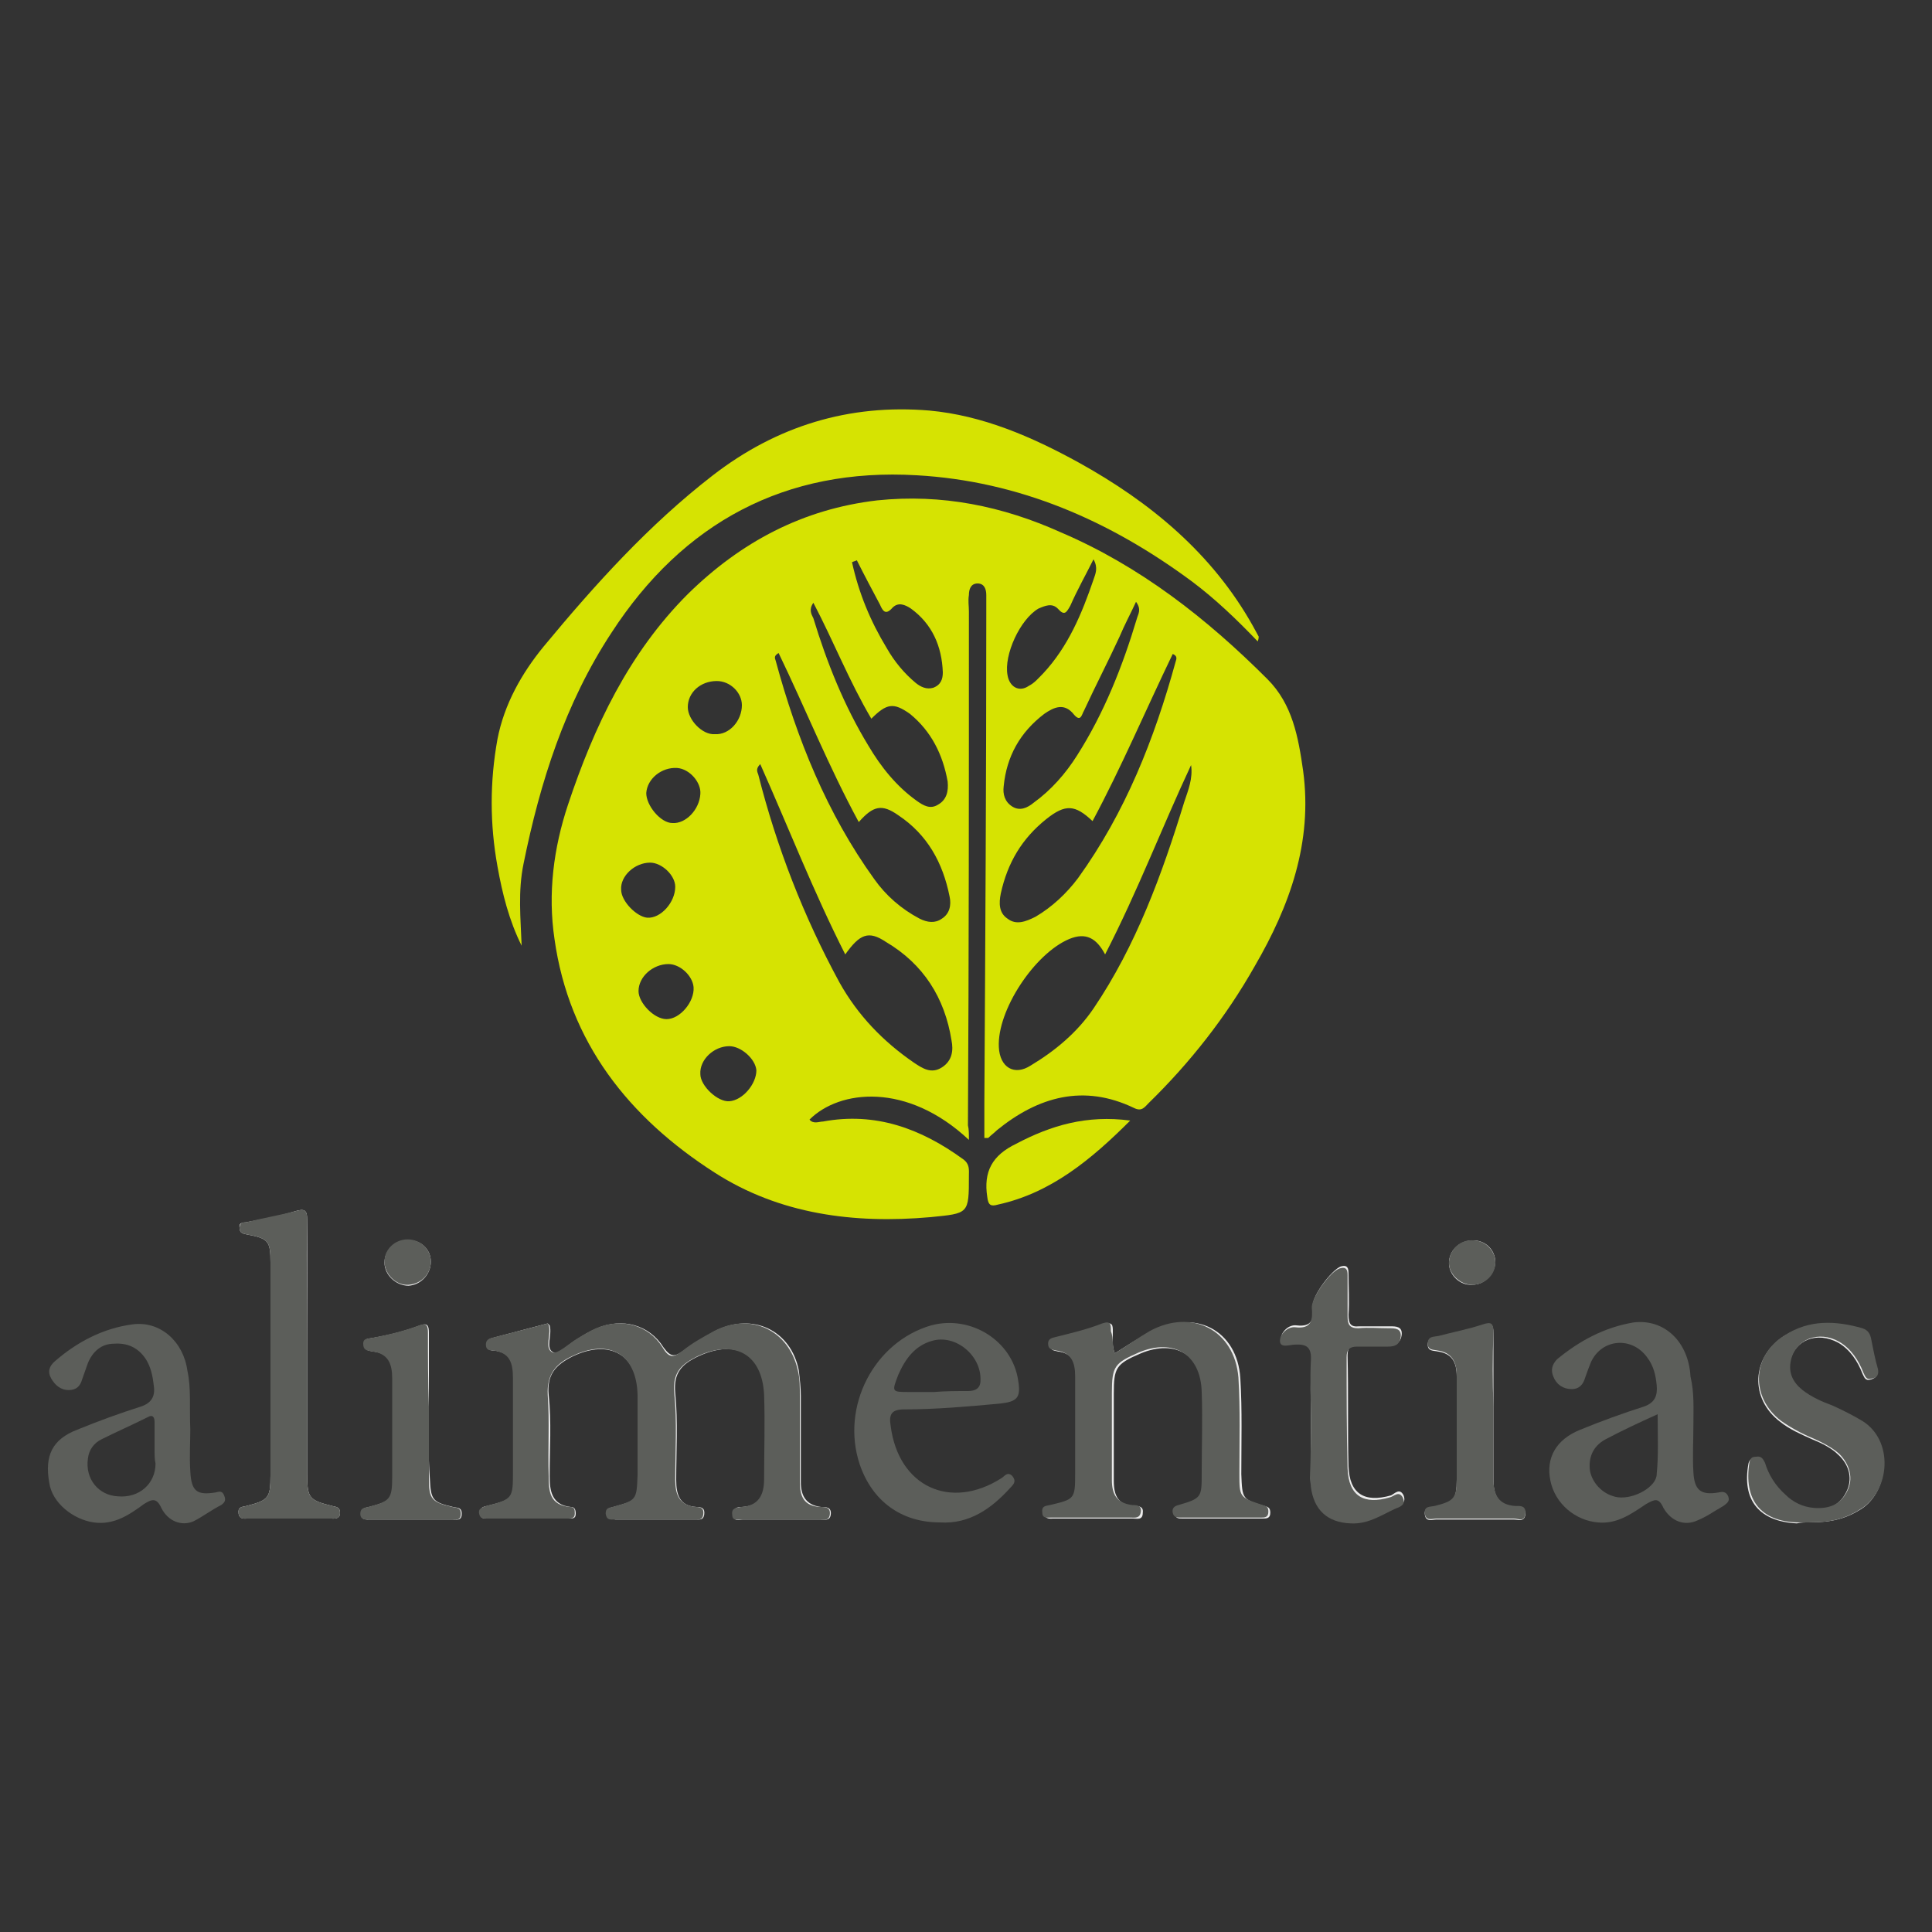 <?xml version="1.0" encoding="UTF-8"?> <svg xmlns="http://www.w3.org/2000/svg" xmlns:xlink="http://www.w3.org/1999/xlink" version="1.1" id="Layer_1" x="0px" y="0px" viewBox="0 0 200 200" style="enable-background:new 0 0 200 200;" xml:space="preserve"><rect x="0" y="0" width="200" height="200" fill="#333333" stroke="none"/> <style type="text/css"> .st0{fill:#D31B1F;} .st1{fill:#060606;} .st2{fill:#FEFEFE;} .st3{fill:#008971;} .st4{fill:#005C61;} .st5{fill:#076165;} .st6{fill:#005C62;} .st7{fill:#006564;} .st8{fill:#009476;} .st9{fill:#00A594;} .st10{fill:#00B2AB;} .st11{fill:#015C61;} .st12{fill:#015D62;} .st13{fill:#D6E302;} .st14{fill:#5C5E5A;} .st15{fill:#ECECEC;} </style> <g> <g> <path class="st13" d="M100.3,118c-6.4-6-13.4-5.2-16.5-2.1c0.4,0.5,1,0.2,1.4,0.2c5.4-1,10.1,0.7,14.5,3.9 c0.7,0.5,0.6,1.1,0.6,1.7c0,4,0,3.9-4,4.3c-7.9,0.7-15.6-0.3-22.3-4.6c-8.9-5.7-15.1-13.5-16.6-24.2c-0.7-4.7-0.1-9.4,1.4-13.9 c2.7-8.1,6.3-15.7,12.4-21.8c5.5-5.4,11.9-8.8,19.6-9.7c6.7-0.7,13,0.6,19,3.3c8.2,3.5,15.1,8.9,21.4,15.2c2.6,2.6,3.2,6,3.7,9.5 c1,7.4-1.4,14-5,20.2c-3,5.3-6.7,10-11,14.2c-0.4,0.4-0.7,0.9-1.5,0.5c-5.2-2.5-9.9-1.2-14.2,2.3c-0.3,0.3-0.6,0.5-0.9,0.8 c0,0-0.1,0-0.4,0c0-1.2,0-2.4,0-3.6c0.1-16.9,0.2-33.8,0.2-50.6c0-0.7,0-1.3,0-2c0-0.6-0.2-1.2-0.9-1.2c-0.7,0-0.9,0.6-0.9,1.2 c-0.1,0.6,0,1.1,0,1.7c0,17.7,0,35.5-0.1,53.2C100.3,116.9,100.3,117.3,100.3,118z M114.4,98.8c-0.9-1.7-2-2.3-3.7-1.6 c-3.6,1.5-7.5,7.4-7.3,11.2c0.1,2.1,1.6,3,3.3,1.9c2.5-1.5,4.8-3.4,6.5-5.9c4.4-6.5,7.1-13.9,9.4-21.4c0.4-1.2,0.9-2.4,0.7-3.8 C120.3,85.6,117.8,92.2,114.4,98.8z M87.5,98.8c-3.3-6.5-5.9-13.2-8.8-19.7c-0.5,0.5-0.3,0.8-0.2,1.1c1.9,7.5,4.7,14.7,8.4,21.5 c1.9,3.4,4.5,6.1,7.7,8.3c0.9,0.6,1.8,1.2,2.9,0.5c1.1-0.7,1.2-1.8,1-2.8c-0.7-4.4-2.9-7.9-6.8-10.2C89.9,96.3,89,96.7,87.5,98.8z M88.9,85.1c-3.1-5.7-5.5-11.7-8.3-17.5c-0.5,0.3-0.4,0.5-0.3,0.8c2.2,8.1,5.3,15.8,10.2,22.6c1.2,1.7,2.8,3.1,4.7,4.1 c0.8,0.4,1.6,0.5,2.3,0c0.8-0.5,1-1.4,0.8-2.3c-0.7-3.5-2.3-6.4-5.3-8.4C91.3,83.2,90.4,83.4,88.9,85.1z M113.1,85 c-1.8-1.7-2.8-1.8-4.8-0.2c-2.5,2-4,4.5-4.7,7.7c-0.2,1-0.2,2,0.7,2.6c0.9,0.7,1.9,0.3,2.9-0.2c1.7-1,3.2-2.4,4.4-4 c4.9-6.8,7.9-14.4,10.1-22.4c0.1-0.3,0.2-0.6-0.3-0.8C118.6,73.5,116.1,79.4,113.1,85z M117.6,62.3c-0.6,1.3-1.2,2.4-1.7,3.6 c-1.2,2.6-2.5,5.1-3.7,7.7c-0.2,0.3-0.3,1.2-1,0.4c-1-1.3-2.1-0.8-3.1-0.1c-2.5,1.9-3.9,4.4-4.2,7.5c-0.1,0.8,0.1,1.6,0.9,2.1 c0.8,0.5,1.6,0.1,2.2-0.4c1.8-1.3,3.3-3,4.5-4.9c2.8-4.4,4.7-9.2,6.2-14.2C117.8,63.6,118.2,63.1,117.6,62.3z M90.2,74.4 c-2.3-3.9-3.9-8-6-12c-0.5,0.7-0.2,1.2,0,1.6c1.4,4.6,3.2,9.1,5.7,13.2c1.3,2.2,2.9,4.2,5,5.7c0.7,0.5,1.4,0.9,2.2,0.4 c0.9-0.5,1.1-1.4,1-2.4c-0.5-2.8-1.7-5.2-3.9-7C92.5,72.7,91.8,72.8,90.2,74.4z M88.7,58c-0.2,0.1-0.3,0.1-0.5,0.2 c0.7,3.2,1.9,6.1,3.6,8.9c0.8,1.4,1.8,2.6,3,3.6c0.5,0.4,1.1,0.7,1.8,0.5c0.8-0.3,1-0.9,1-1.6c-0.1-2.7-1.1-5-3.3-6.6 c-0.6-0.4-1.3-0.7-1.9-0.1c-0.7,0.8-1,0.4-1.3-0.3C90.3,61.1,89.5,59.6,88.7,58z M113.2,57.9c-0.8,1.6-1.7,3.2-2.4,4.8 c-0.4,0.7-0.6,1.1-1.3,0.3c-0.6-0.6-1.3-0.3-2,0c-1.9,1.1-3.6,4.8-3.2,6.9c0.2,1.2,1.2,1.8,2.2,1.1c0.6-0.3,1-0.8,1.5-1.3 c2.6-2.8,4-6.2,5.2-9.7C113.4,59.4,113.7,58.8,113.2,57.9z M75.5,108.3c-1.6,0-3.1,1.4-3,2.9c0,1.2,1.8,2.9,3,2.8 c1.4-0.1,2.8-1.8,2.8-3.2C78.2,109.6,76.7,108.3,75.5,108.3z M69.9,91.8c0-1.2-1.4-2.5-2.6-2.5c-1.6,0-3.1,1.4-3,2.8 c0,1.2,1.6,2.8,2.7,2.9C68.4,95.1,69.9,93.4,69.9,91.8z M69,105.5c1.4,0,2.9-1.8,2.8-3.3c-0.1-1.2-1.4-2.4-2.6-2.4 c-1.6,0-3.1,1.3-3.1,2.8C66.1,103.8,67.7,105.5,69,105.5z M69.6,85.2c1.4,0.1,2.8-1.4,2.9-3c0.1-1.2-1.1-2.6-2.4-2.7 c-1.6-0.1-3.1,1.1-3.2,2.6C66.9,83.4,68.4,85.2,69.6,85.2z M76.8,73c0-1.3-1.2-2.5-2.6-2.5c-1.7,0-3,1.2-3,2.7 c0,1.3,1.5,2.9,2.8,2.8C75.5,76.1,76.8,74.6,76.8,73z"></path> <path class="st13" d="M54,97.9c-1.3-2.6-2-5.4-2.5-8.2c-0.8-4.4-0.8-8.8,0-13.2c0.7-3.6,2.5-6.8,4.8-9.6 c5.3-6.4,10.9-12.6,17.5-17.7c6.6-5.1,14.1-7.4,22.4-6.7c5.5,0.5,10.6,2.7,15.5,5.4c7.4,4.1,13.8,9.4,18,16.9 c0.2,0.4,0.4,0.7,0.6,1.1c0,0.1,0,0.2-0.1,0.5c-2.2-2.3-4.4-4.4-6.8-6.2c-8.5-6.3-17.9-10.4-28.5-11c-13.6-0.8-24.2,4.9-31.6,16.3 c-4.8,7.3-7.4,15.5-9.1,23.9C53.6,92.3,53.9,95.1,54,97.9z"></path> <path class="st13" d="M117,116c-4,4-8.2,7.5-13.7,8.7c-0.7,0.2-1,0.1-1.1-0.8c-0.4-2.6,0.5-4.3,3-5.5 C108.8,116.5,112.5,115.4,117,116z"></path> </g> <path class="st14" d="M97.3,157.6c-4,0-7-2.2-8.3-6c-2-6,1.5-12.7,7.4-14.4c4.1-1.1,8.4,1.6,9,5.7c0.3,1.8-0.1,2.2-1.9,2.4 c-3.3,0.3-6.6,0.6-9.9,0.6c-1.3,0-1.6,0.5-1.4,1.7c0.8,6.3,6.2,8.8,11.5,5.4c0.3-0.2,0.6-0.7,1.1-0.2c0.4,0.5,0.2,0.8-0.2,1.2 C102.7,156.1,100.4,157.8,97.3,157.6z M96.7,144.1C96.7,144.1,96.7,144,96.7,144.1c1.2-0.1,2.3-0.1,3.5-0.1c0.8,0,1.3-0.3,1.3-1.1 c0.1-2.6-2.6-4.8-5-4.1c-1.8,0.5-2.8,1.9-3.5,3.5c-0.7,1.8-0.7,1.8,1.1,1.8C94.9,144.1,95.8,144.1,96.7,144.1z"></path> <path class="st14" d="M19.7,148c0,1.2-0.1,2.8,0,4.3c0.1,2.1,0.7,2.5,2.6,2.2c0.4-0.1,0.7-0.2,0.9,0.3c0.2,0.5,0.1,0.7-0.3,1 c-1,0.5-1.9,1.2-2.9,1.7c-1.2,0.5-2.6,0-3.3-1.4c-0.5-1.1-1-0.9-1.8-0.4c-1.5,1.1-3.1,2.2-5.2,1.9c-2.1-0.3-4.3-2-4.6-4.1 c-0.5-2.8,0.3-4.5,2.9-5.5c2.2-0.9,4.4-1.7,6.6-2.4c1.2-0.4,1.5-1.2,1.3-2.3c-0.1-0.9-0.3-1.8-0.8-2.6c-0.8-1.2-1.9-1.7-3.3-1.6 c-1.3,0-2.2,0.8-2.7,2c-0.2,0.6-0.4,1.1-0.6,1.7c-0.2,0.7-0.6,1.1-1.4,1.1c-0.8,0-1.4-0.5-1.8-1.2c-0.4-0.7-0.2-1.3,0.4-1.8 c2.3-2,5-3.4,8-3.8c2.9-0.4,5.3,1.8,5.7,4.8C19.8,143.7,19.6,145.7,19.7,148z M16,150c0-0.9,0-1.8,0-2.8c0-0.5-0.2-0.8-0.7-0.5 c-1.6,0.8-3.2,1.5-4.8,2.3c-0.8,0.4-1.3,1.1-1.4,2c-0.3,2.1,1.1,3.8,3.1,3.9c2.2,0.2,3.9-1.3,3.9-3.4C16,151.1,16,150.5,16,150z"></path> <path class="st14" d="M175.3,147.5c0,1.6-0.1,3.3,0,4.9c0.1,1.9,0.8,2.4,2.6,2.1c0.4-0.1,0.8-0.1,1,0.4c0.2,0.5-0.1,0.7-0.5,1 c-0.9,0.5-1.7,1.1-2.7,1.5c-1.3,0.6-2.7,0.1-3.5-1.3c-0.5-1.1-0.9-0.9-1.8-0.4c-1.5,1-3,2.1-5,1.9c-2.3-0.2-4.4-1.9-4.9-4.3 c-0.5-2.4,0.6-4.3,3.1-5.3c2.2-0.9,4.4-1.7,6.6-2.4c1.1-0.4,1.4-1.1,1.3-2.2c-0.1-1-0.3-2-1-2.9c-1.6-2.2-4.7-1.9-5.8,0.5 c-0.2,0.5-0.4,1-0.6,1.6c-0.2,0.7-0.6,1.2-1.4,1.2c-0.9,0-1.6-0.5-1.9-1.3c-0.3-0.7-0.1-1.3,0.4-1.8c2.3-1.9,4.9-3.3,7.9-3.8 c3.2-0.4,5.7,2,5.9,5.6C175.4,144.2,175.3,145.8,175.3,147.5C175.3,147.5,175.3,147.5,175.3,147.5z M171.6,146.4 c-2,0.9-3.7,1.7-5.4,2.6c-1.3,0.7-1.8,1.9-1.6,3.3c0.3,1.4,1.5,2.5,2.9,2.7c1.7,0.2,4-1.1,4-2.4 C171.7,150.6,171.6,148.7,171.6,146.4z"></path> <path class="st15" d="M56.7,137c-1.9,0.5-3.8,1-5.7,1.5c-0.4,0.1-0.6,0.3-0.6,0.7c0,0.5,0.3,0.6,0.7,0.6c1.8,0.2,2.1,1.3,2.1,2.9 c-0.1,3.2,0,6.4,0,9.6c0,2.8,0,2.9-2.8,3.6c-0.5,0.1-0.7,0.2-0.7,0.8c0,0.5,0.4,0.5,0.8,0.5c2.8,0,5.6,0,8.4,0c0.4,0,0.7,0,0.7-0.5 c0-0.4-0.1-0.7-0.5-0.7c-2-0.2-2.2-1.7-2.2-3.2c0-2.8,0.2-5.6-0.1-8.4c-0.2-2.1,0.7-3.1,2.5-4c3.8-1.8,6.7-0.2,6.8,4 c0.1,2.8,0,5.5,0,8.3c0,2.6-0.1,2.6-2.6,3.3c-0.4,0.1-0.8,0.2-0.7,0.7c0,0.6,0.5,0.5,0.9,0.6c2.8,0,5.5,0,8.3,0 c0.4,0,0.8,0.1,0.9-0.5c0.1-0.7-0.3-0.8-0.8-0.8c-1.7-0.1-2.1-1.2-2.1-2.8c0-3,0.2-6-0.1-9c-0.2-2.1,0.7-3,2.4-3.8 c3.9-1.8,6.7-0.3,6.9,4c0.1,2.9,0,5.8,0,8.7c0,1.6-0.5,2.8-2.4,2.9c-0.5,0-0.9,0.1-0.9,0.8c0.1,0.8,0.6,0.5,1,0.5c2.7,0,5.3,0,8,0 c0.4,0,1,0.2,1.1-0.5c0.1-0.8-0.5-0.8-1-0.8c-1.6-0.2-2.1-1.2-2.1-2.6c0-3,0-5.9,0-8.9c0-0.9-0.1-1.7-0.2-2.6 c-0.8-4.2-4.8-6.1-8.7-4.1c-1.1,0.6-2.2,1.3-3.2,2c-0.9,0.6-1.3,0.8-2.1-0.3c-1.5-2.4-4.3-3.1-6.9-2c-0.7,0.3-1.4,0.7-2,1.1 c-0.9,0.5-2,1.7-2.5,1.4c-0.9-0.4-0.1-1.8-0.4-2.8C56.8,137.1,56.8,137.1,56.7,137z"></path> <path class="st15" d="M115.4,140.1c-0.3-0.8-0.2-1.5-0.2-2.2c0-0.7,0-1.1-0.9-0.8c-1.6,0.5-3.2,0.9-4.8,1.4 c-0.4,0.1-0.8,0.1-0.8,0.7c0,0.6,0.4,0.6,0.8,0.7c1.6,0.2,2,1.3,2,2.7c0,3.4,0,6.7,0,10.1c0,2.6,0,2.6-2.6,3.2 c-0.5,0.1-0.9,0.2-0.8,0.8c0.1,0.6,0.6,0.5,0.9,0.5c2.8,0,5.5,0,8.3,0c0.4,0,1,0.2,1-0.6c0.1-0.7-0.5-0.7-0.9-0.7 c-1.6-0.1-2.1-1-2.1-2.6c0-3,0-6,0-9c0-2.7,0.2-3.1,2.8-4.2c3.6-1.5,6.4,0.2,6.5,4.1c0.1,2.8,0,5.6,0,8.4c0,2.5-0.1,2.6-2.4,3.3 c-0.5,0.1-0.7,0.3-0.6,0.8c0.1,0.5,0.4,0.5,0.8,0.5c2.8,0,5.5,0,8.3,0c0.4,0,0.8,0,0.8-0.6c0-0.5-0.2-0.6-0.6-0.7 c-2.3-0.7-2.3-0.7-2.4-3.3c0-3.3,0.1-6.6-0.1-9.9c-0.3-5-4.7-7.3-9.2-4.8C117.8,138.5,116.7,139.3,115.4,140.1z"></path> <path class="st15" d="M31.8,139.6C31.8,139.6,31.8,139.6,31.8,139.6c0-4.4,0-8.9,0-13.3c0-1.1-0.3-1.2-1.3-0.9 c-1.6,0.5-3.3,0.8-4.9,1.1c-0.4,0.1-0.9,0-0.8,0.6c0,0.6,0.4,0.6,0.8,0.7c2.2,0.4,2.4,0.7,2.4,2.9c0,7.3,0,14.7,0,22 c0,2.4-0.2,2.6-2.5,3.2c-0.5,0.1-0.9,0.1-0.8,0.8c0.1,0.6,0.6,0.5,0.9,0.5c2.9,0,5.7,0,8.6,0c0.4,0,1,0.1,1-0.6 c0-0.6-0.4-0.6-0.8-0.7c-2.4-0.6-2.6-0.8-2.6-3.3C31.8,148.3,31.8,143.9,31.8,139.6z"></path> <path class="st15" d="M187.2,157.6c2.5,0,3.9-0.4,5.5-1.4c2.9-1.9,3.2-7,0-9c-1-0.6-2-1.2-3.1-1.6c-1.1-0.4-2.2-0.9-3.1-1.6 c-1-0.8-1.5-1.8-1.2-3.1c0.5-2.2,2.8-3.1,5-1.9c1.2,0.7,2,1.9,2.5,3.2c0.2,0.4,0.3,0.8,0.9,0.6c0.6-0.2,0.7-0.5,0.6-1 c-0.3-1-0.5-2.1-0.7-3.1c-0.1-0.5-0.3-0.9-0.9-1.1c-2.7-0.8-5.4-0.9-8,0.7c-3.4,2.2-3.6,6.5-0.4,8.9c1,0.8,2.2,1.3,3.3,1.8 c1,0.4,2,0.9,2.7,1.6c1.2,1.1,1.5,2.6,0.8,3.9c-0.7,1.4-2,1.9-3.4,1.7c-1.2-0.1-2.1-0.6-3-1.4c-1-0.9-1.6-2.1-2.1-3.3 c-0.2-0.5-0.4-0.7-0.9-0.6c-0.4,0.1-0.6,0.2-0.7,0.6c-0.7,3.8,1.1,6,5,6.2C186.5,157.6,186.8,157.6,187.2,157.6z"></path> <path class="st15" d="M135.7,146.7C135.7,146.7,135.7,146.7,135.7,146.7c0,2,0,4.1,0,6.1c0,0.3,0,0.6,0.1,0.9 c0.3,2.5,1.7,3.7,4.1,3.8c1.8,0.1,3.1-0.9,4.6-1.5c0.5-0.2,1.1-0.4,0.8-1.2c-0.4-0.8-0.9-0.2-1.3,0c-2.8,0.8-4.3-0.2-4.4-3 c-0.1-3.8,0-7.6-0.1-11.5c0-0.8,0.3-1.1,1.1-1.1c1.1,0,2.1,0,3.2,0c0.7,0,1.2-0.2,1.3-1c0.1-0.9-0.6-0.9-1.2-0.9 c-1.1,0-2.1,0-3.2,0c-0.9,0.1-1.1-0.3-1.1-1.2c0.1-1.4,0-2.9,0-4.3c0-0.5-0.1-0.9-0.8-0.7c-1,0.4-3,3.1-2.9,4.1 c0.1,1.3,0,2.2-1.7,2c-0.8-0.1-1.6,0.7-1.6,1.4c0,0.8,1,0.4,1.5,0.4c1.3-0.1,1.8,0.3,1.7,1.7C135.6,142.9,135.7,144.8,135.7,146.7z "></path> <path class="st15" d="M44.4,145.6C44.4,145.6,44.4,145.6,44.4,145.6c0-2.5,0-5.1,0-7.6c0-0.7-0.1-1.1-0.9-0.8 c-1.6,0.6-3.2,1-4.9,1.3c-0.4,0.1-0.9,0-0.9,0.6c0,0.7,0.4,0.7,0.9,0.8c1.7,0.2,2.1,1.2,2.1,2.8c-0.1,3.4,0,6.7,0,10.1 c0,2.4-0.2,2.6-2.5,3.2c-0.4,0.1-0.8,0.1-0.8,0.7c0,0.7,0.5,0.6,1,0.6c2.8,0,5.6,0,8.4,0c0.4,0,1,0.2,1-0.6c0-0.7-0.5-0.6-0.9-0.7 c-2.1-0.5-2.3-0.7-2.4-2.9C44.3,150.5,44.4,148.1,44.4,145.6z"></path> <path class="st15" d="M154.6,145.6C154.5,145.6,154.5,145.6,154.6,145.6c0-2.5,0-5.1,0-7.6c0-0.9-0.2-1-1.1-0.8 c-1.5,0.5-3.1,0.8-4.6,1.2c-0.4,0.1-1.1,0-1.1,0.8c0,0.7,0.6,0.6,1,0.7c1.5,0.2,2,1.1,2,2.6c0,3.6,0,7.1,0,10.7 c0,2-0.3,2.3-2.3,2.8c-0.5,0.1-1.1,0-1,0.8c0.1,0.8,0.8,0.5,1.2,0.5c2.7,0,5.3,0,8,0c0.4,0,1.1,0.3,1.2-0.5c0.1-0.8-0.6-0.7-1-0.8 c-1.8-0.1-2.3-1.2-2.3-2.8C154.6,150.6,154.6,148.1,154.6,145.6z"></path> <path class="st15" d="M44.6,130.6c0-1.3-1.1-2.3-2.4-2.2c-1.3,0-2.4,1-2.4,2.3c0,1.3,1.2,2.4,2.5,2.4 C43.6,133,44.6,131.9,44.6,130.6z"></path> <path class="st15" d="M152.5,128.4c-1.3,0-2.4,0.9-2.5,2.2c-0.1,1.3,1.1,2.5,2.4,2.4c1.3,0,2.3-1.1,2.4-2.3 C154.8,129.4,153.8,128.4,152.5,128.4z"></path> <path class="st14" d="M56.7,137c0,0.1,0.1,0.1,0.1,0.2c0.3,0.9-0.5,2.4,0.4,2.8c0.5,0.2,1.7-0.9,2.5-1.4c0.7-0.4,1.3-0.8,2-1.1 c2.6-1.1,5.4-0.4,6.9,2c0.7,1.2,1.2,1,2.1,0.3c1-0.8,2.1-1.4,3.2-2c3.8-2,7.8-0.1,8.7,4.1c0.2,0.8,0.2,1.7,0.2,2.6c0,3,0,5.9,0,8.9 c0,1.5,0.4,2.5,2.1,2.6c0.5,0,1.1,0,1,0.8c-0.1,0.7-0.7,0.5-1.1,0.5c-2.7,0-5.3,0-8,0c-0.4,0-1,0.2-1-0.5c-0.1-0.7,0.4-0.7,0.9-0.8 c1.8-0.1,2.4-1.2,2.4-2.9c0-2.9,0.1-5.8,0-8.7c-0.2-4.2-3-5.8-6.9-4c-1.6,0.8-2.6,1.6-2.4,3.8c0.3,3,0.1,6,0.1,9 c0,1.5,0.4,2.6,2.1,2.8c0.5,0,0.9,0.1,0.8,0.8c-0.1,0.6-0.5,0.5-0.9,0.5c-2.8,0-5.5,0-8.3,0c-0.4,0-0.8,0.1-0.9-0.6 c0-0.6,0.3-0.6,0.7-0.7c2.5-0.7,2.5-0.7,2.6-3.3c0-2.8,0-5.5,0-8.3c-0.1-4.2-2.9-5.9-6.8-4c-1.7,0.8-2.6,1.9-2.5,4 c0.2,2.8,0,5.6,0.1,8.4c0,1.6,0.1,3,2.2,3.2c0.5,0,0.5,0.3,0.5,0.7c0,0.5-0.4,0.5-0.7,0.5c-2.8,0-5.6,0-8.4,0c-0.4,0-0.7,0-0.8-0.5 c-0.1-0.5,0.2-0.6,0.7-0.8c2.8-0.7,2.8-0.8,2.8-3.6c0-3.2,0-6.4,0-9.6c0-1.6-0.3-2.7-2.1-2.9c-0.4,0-0.7-0.1-0.7-0.6 c0-0.4,0.2-0.6,0.6-0.7C52.9,138,54.8,137.5,56.7,137z"></path> <path class="st14" d="M115.4,140.1c1.3-0.8,2.4-1.6,3.6-2.3c4.4-2.4,8.8-0.1,9.2,4.8c0.2,3.3,0.1,6.6,0.1,9.9c0,2.5,0,2.5,2.4,3.3 c0.4,0.1,0.6,0.2,0.6,0.7c0,0.6-0.4,0.6-0.8,0.6c-2.8,0-5.5,0-8.3,0c-0.3,0-0.7,0-0.8-0.5c-0.1-0.5,0.2-0.7,0.6-0.8 c2.4-0.7,2.4-0.8,2.4-3.3c0-2.8,0.1-5.6,0-8.4c-0.1-3.9-2.9-5.6-6.5-4.1c-2.5,1.1-2.8,1.4-2.8,4.2c0,3,0,6,0,9 c0,1.5,0.5,2.4,2.1,2.6c0.4,0,1,0,0.9,0.7c-0.1,0.7-0.6,0.6-1,0.6c-2.8,0-5.5,0-8.3,0c-0.4,0-0.9,0.1-0.9-0.5 c-0.1-0.7,0.3-0.7,0.8-0.8c2.5-0.6,2.6-0.6,2.6-3.2c0-3.4,0-6.7,0-10.1c0-1.5-0.4-2.5-2-2.7c-0.4-0.1-0.8-0.1-0.8-0.7 c0-0.6,0.5-0.6,0.8-0.7c1.6-0.4,3.3-0.8,4.8-1.4c0.9-0.3,0.9,0.1,0.9,0.8C115.3,138.6,115.1,139.3,115.4,140.1z"></path> <path class="st14" d="M31.8,139.6c0,4.3,0,8.7,0,13c0,2.5,0.2,2.7,2.6,3.3c0.4,0.1,0.8,0.1,0.8,0.7c0,0.7-0.5,0.6-1,0.6 c-2.9,0-5.7,0-8.6,0c-0.4,0-0.8,0.1-0.9-0.5c-0.1-0.7,0.3-0.7,0.8-0.8c2.3-0.6,2.5-0.8,2.5-3.2c0-7.3,0-14.7,0-22 c0-2.2-0.2-2.5-2.4-2.9c-0.4-0.1-0.8-0.1-0.8-0.7c0-0.6,0.5-0.6,0.8-0.6c1.6-0.4,3.3-0.7,4.9-1.1c1-0.3,1.3-0.2,1.3,0.9 C31.7,130.8,31.8,135.2,31.8,139.6C31.8,139.6,31.8,139.6,31.8,139.6z"></path> <path class="st14" d="M187.2,157.6c-0.4,0-0.7,0-1.1,0c-3.9-0.1-5.6-2.4-5-6.2c0.1-0.5,0.3-0.6,0.7-0.6c0.5-0.1,0.7,0.2,0.9,0.6 c0.4,1.3,1.1,2.4,2.1,3.3c0.8,0.8,1.8,1.3,3,1.4c1.5,0.1,2.7-0.3,3.4-1.7c0.7-1.3,0.3-2.8-0.8-3.9c-0.8-0.7-1.8-1.2-2.7-1.6 c-1.2-0.5-2.3-1.1-3.3-1.8c-3.2-2.4-3.1-6.8,0.4-8.9c2.5-1.6,5.2-1.5,8-0.7c0.6,0.2,0.8,0.6,0.9,1.1c0.2,1,0.4,2.1,0.7,3.1 c0.1,0.5,0,0.9-0.6,1c-0.6,0.2-0.7-0.2-0.9-0.6c-0.5-1.3-1.3-2.5-2.5-3.2c-2.1-1.2-4.5-0.3-5,1.9c-0.3,1.3,0.2,2.3,1.2,3.1 c0.9,0.7,2,1.2,3.1,1.6c1.1,0.5,2.1,1,3.1,1.6c3.2,2,2.9,7,0,9C191.1,157.2,189.7,157.6,187.2,157.6z"></path> <path class="st14" d="M135.7,146.7c0-1.9-0.1-3.9,0-5.8c0.1-1.4-0.4-1.8-1.7-1.7c-0.5,0-1.5,0.4-1.5-0.4c0-0.7,0.8-1.5,1.6-1.4 c1.7,0.2,1.8-0.8,1.7-2c-0.1-1,1.9-3.8,2.9-4.1c0.7-0.2,0.8,0.2,0.8,0.7c0,1.4,0,2.9,0,4.3c0,0.8,0.2,1.2,1.1,1.2 c1.1-0.1,2.1,0,3.2,0c0.6,0,1.3,0,1.2,0.9c-0.1,0.8-0.6,1-1.3,1c-1.1,0-2.1,0-3.2,0c-0.8,0-1.1,0.3-1.1,1.1c0,3.8,0,7.6,0.1,11.5 c0.1,2.9,1.7,3.8,4.4,3c0.4-0.1,0.9-0.7,1.3,0c0.4,0.8-0.3,1-0.8,1.2c-1.5,0.7-2.8,1.6-4.6,1.5c-2.4-0.1-3.8-1.4-4.1-3.8 c0-0.3-0.1-0.6-0.1-0.9C135.7,150.8,135.7,148.8,135.7,146.7C135.7,146.7,135.7,146.7,135.7,146.7z"></path> <path class="st14" d="M44.4,145.6c0,2.5,0,5,0,7.5c0,2.1,0.3,2.4,2.4,2.9c0.4,0.1,0.9,0,0.9,0.7c0,0.8-0.6,0.6-1,0.6 c-2.8,0-5.6,0-8.4,0c-0.4,0-1,0.1-1-0.6c0-0.6,0.4-0.6,0.8-0.7c2.3-0.6,2.5-0.8,2.5-3.2c0-3.4,0-6.7,0-10.1c0-1.5-0.4-2.6-2.1-2.8 c-0.5-0.1-0.9-0.1-0.9-0.8c0-0.6,0.5-0.5,0.9-0.6c1.6-0.3,3.3-0.7,4.9-1.3c0.8-0.3,0.9,0.1,0.9,0.8C44.3,140.5,44.3,143,44.4,145.6 C44.4,145.6,44.4,145.6,44.4,145.6z"></path> <path class="st14" d="M154.6,145.6c0,2.5,0,5,0,7.5c0,1.6,0.5,2.7,2.3,2.8c0.4,0,1.1-0.1,1,0.8c-0.1,0.9-0.7,0.5-1.2,0.5 c-2.7,0-5.3,0-8,0c-0.4,0-1.1,0.3-1.2-0.5c-0.1-0.8,0.5-0.7,1-0.8c2-0.5,2.3-0.8,2.3-2.8c0-3.6,0-7.1,0-10.7c0-1.4-0.5-2.4-2-2.6 c-0.4-0.1-1,0-1-0.7c0-0.8,0.6-0.7,1.1-0.8c1.5-0.4,3.1-0.7,4.6-1.2c0.9-0.3,1.1-0.1,1.1,0.8C154.5,140.5,154.5,143,154.6,145.6 C154.5,145.6,154.5,145.6,154.6,145.6z"></path> <path class="st14" d="M44.6,130.6c0,1.3-1,2.3-2.3,2.4c-1.3,0.1-2.5-1.1-2.5-2.4c0-1.3,1.1-2.3,2.4-2.3 C43.5,128.3,44.6,129.3,44.6,130.6z"></path> <path class="st14" d="M152.5,128.4c1.3,0,2.3,1.1,2.3,2.3c0,1.3-1.1,2.3-2.4,2.3c-1.3,0-2.5-1.2-2.4-2.4 C150.1,129.3,151.2,128.3,152.5,128.4z"></path> </g> </svg> 